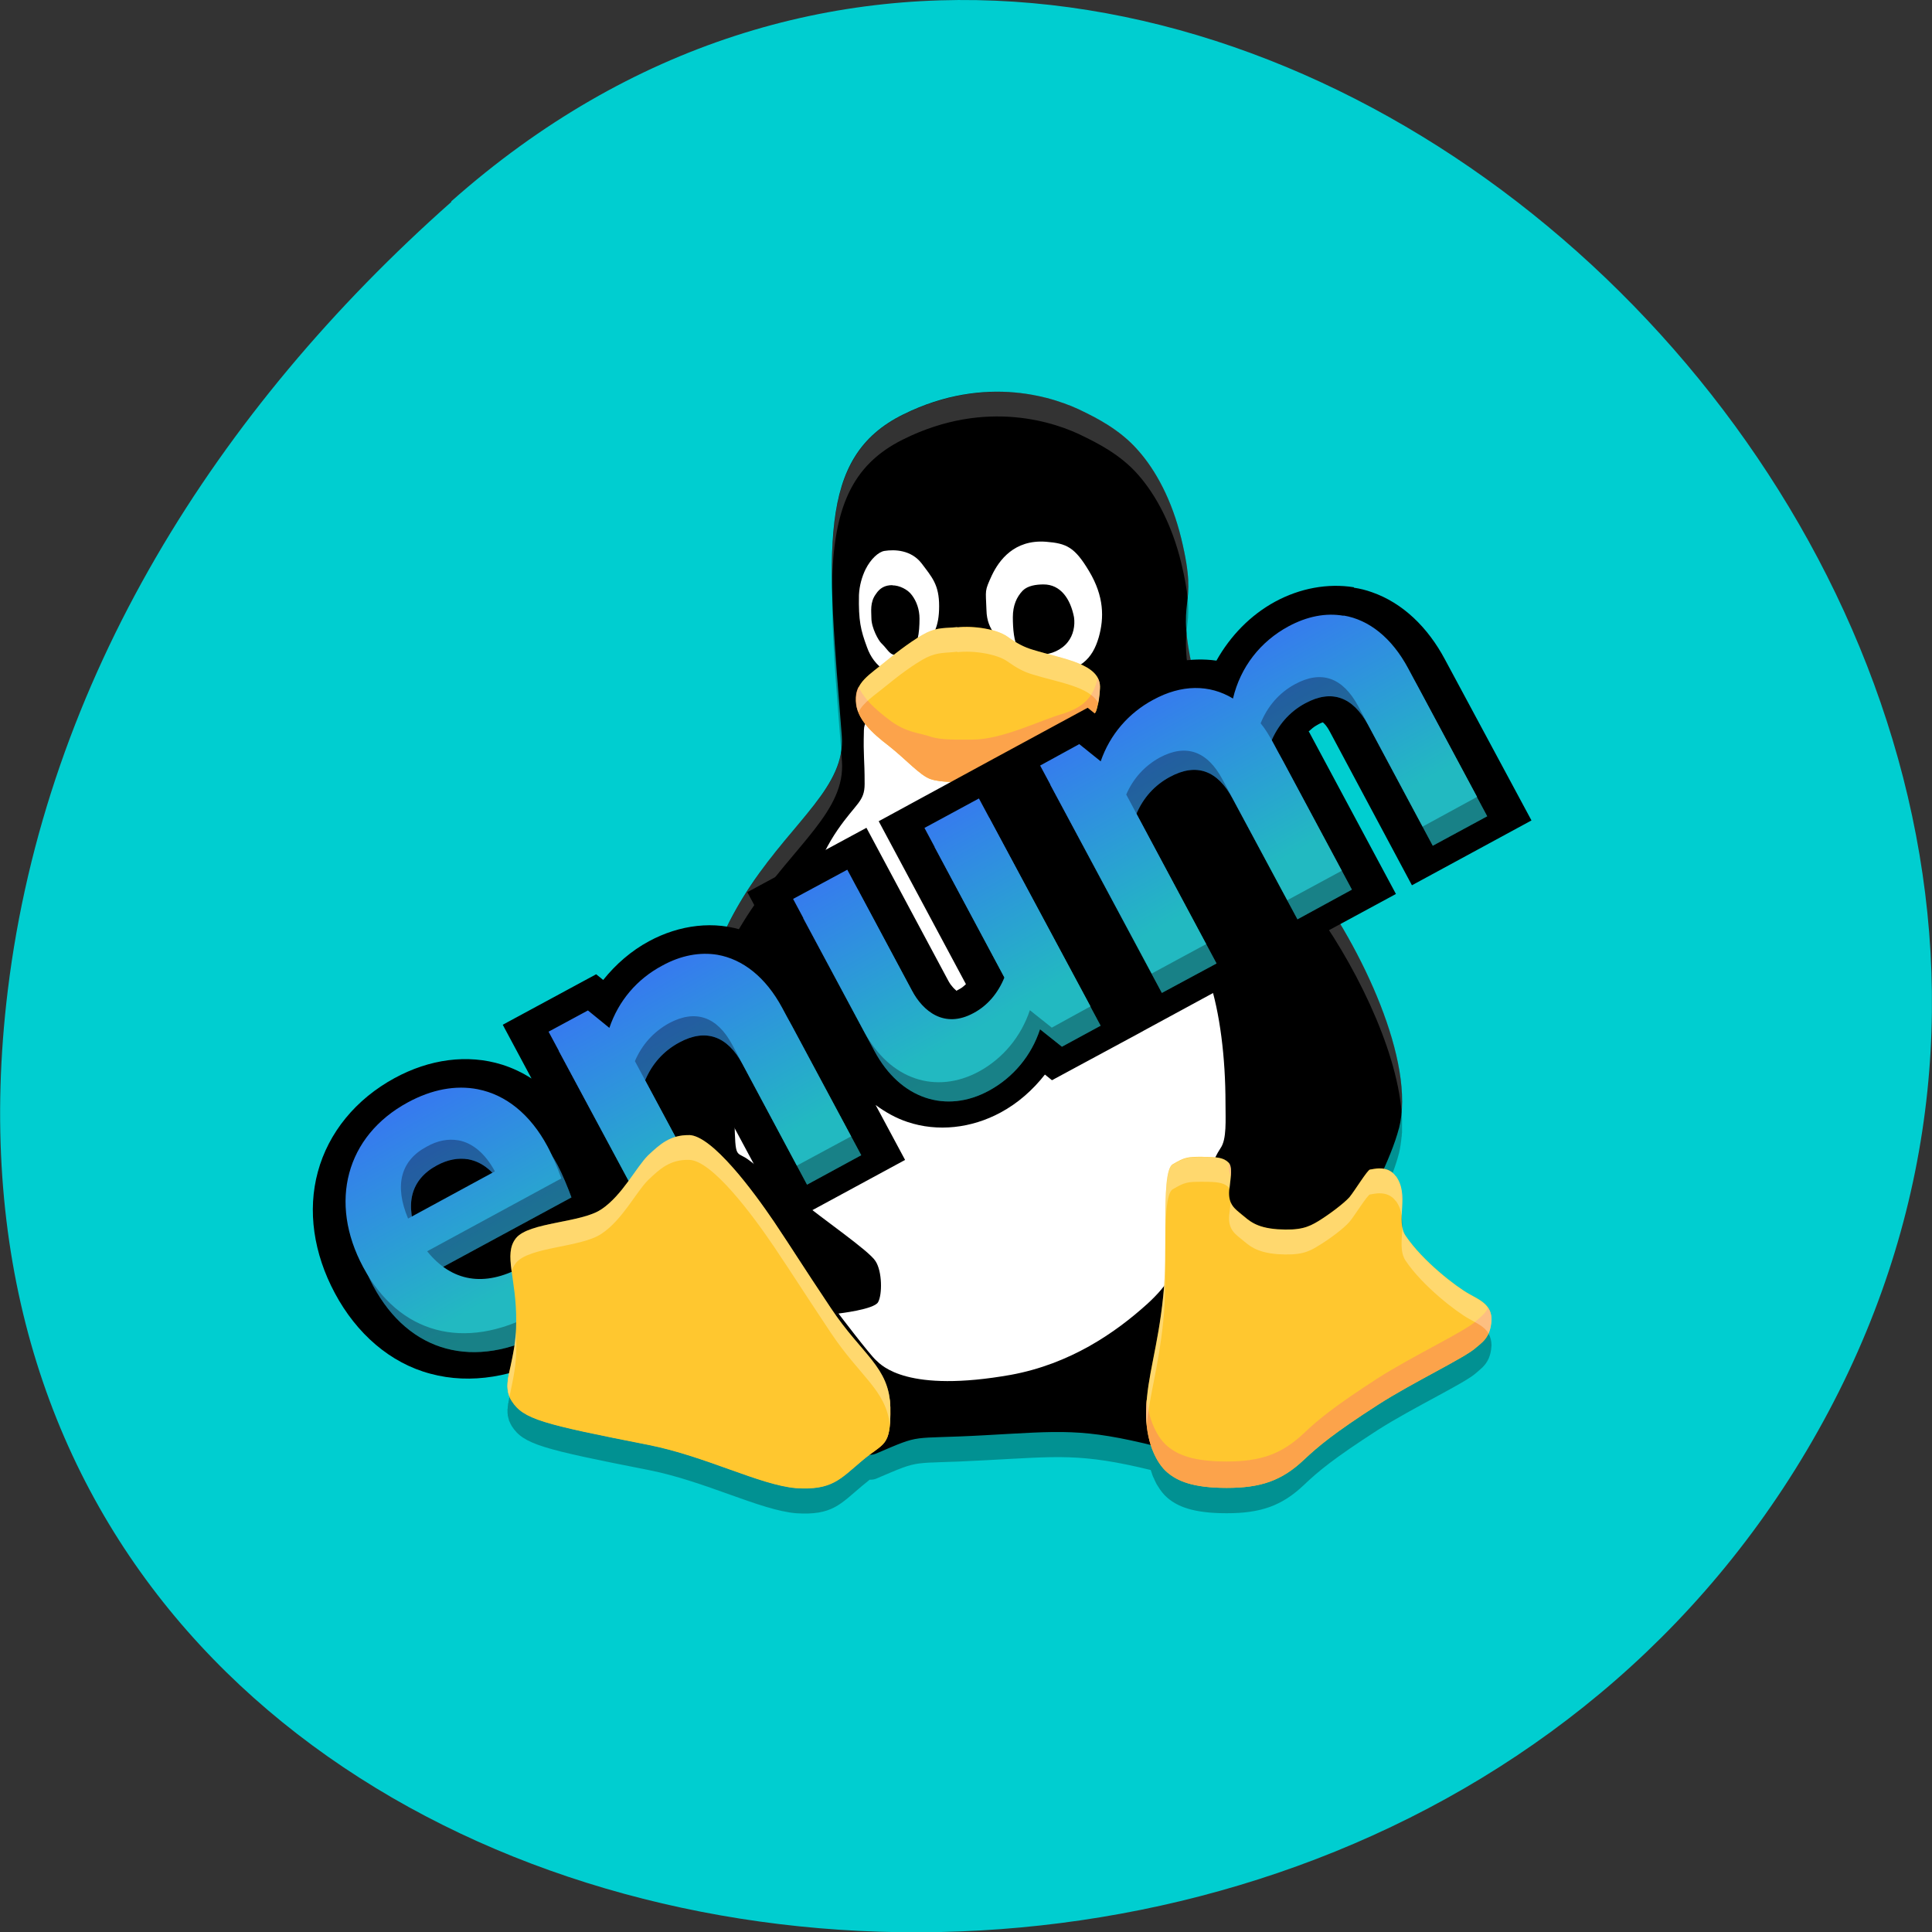 <svg xmlns="http://www.w3.org/2000/svg" viewBox="0 0 32 32" xmlns:xlink="http://www.w3.org/1999/xlink"><rect x="0" y="0" width="32" height="32" fill="#333333" stroke="none"/><defs><linearGradient id="0" gradientUnits="userSpaceOnUse" x1="209.57" y1="213.44" x2="179.45" y2="158.21" gradientTransform="matrix(0.054 0 0 0.055 5.03 5.626)"><stop stop-color="#22b9c1"/><stop offset="1" stop-color="#367aef"/></linearGradient><linearGradient id="1" gradientUnits="userSpaceOnUse" x1="209.57" y1="213.44" x2="179.45" y2="158.21" gradientTransform="matrix(0.054 0 0 0.055 4.864 5.307)" xlink:href="#0"/></defs><path d="m 7.473 3.336 c 11.906 -10.559 30.22 6.098 22.816 20.04 c -7.488 14.09 -32.27 10.336 -30.16 -6.973 c 0.629 -5.148 3.461 -9.617 7.348 -13.06" fill="#00ced0"/><path d="m 16.504 6.898 c -0.02 0 -0.035 0 -0.055 0 c -0.012 0 -0.023 0 -0.035 0 c -0.02 0.004 -0.039 0.004 -0.059 0.004 c -0.012 0 -0.023 0 -0.039 0.004 c -0.02 0 -0.039 0 -0.059 0.004 c -0.012 0 -0.023 0 -0.035 0.004 c -0.023 0 -0.043 0.004 -0.066 0.004 c -0.012 0.004 -0.02 0.004 -0.031 0.004 c -0.078 0.012 -0.152 0.023 -0.234 0.039 c -0.008 0 -0.02 0 -0.027 0.004 c -0.023 0.004 -0.047 0.012 -0.074 0.016 c -0.008 0.004 -0.02 0.004 -0.031 0.008 c -0.023 0.004 -0.047 0.012 -0.074 0.016 c -0.008 0.004 -0.02 0.008 -0.027 0.008 c -0.027 0.008 -0.051 0.016 -0.078 0.023 c -0.063 0.016 -0.125 0.039 -0.188 0.059 c -0.004 0.004 -0.008 0.004 -0.016 0.008 c -0.027 0.008 -0.055 0.02 -0.082 0.031 c -0.008 0 -0.02 0.004 -0.027 0.008 c -0.027 0.012 -0.055 0.023 -0.082 0.035 c -0.008 0.004 -0.016 0.008 -0.023 0.008 c -0.031 0.016 -0.059 0.027 -0.09 0.039 c -0.035 0.016 -0.07 0.031 -0.105 0.051 c -0.52 0.254 -0.828 0.617 -1 1.121 c -0.305 0.898 -0.176 2.238 -0.02 4.211 c 0.008 0.098 0 0.195 -0.016 0.285 c -0.004 0.008 -0.004 0.016 -0.004 0.02 c -0.004 0.02 -0.008 0.035 -0.012 0.055 c -0.004 0.004 -0.004 0.012 -0.004 0.016 c -0.008 0.02 -0.012 0.039 -0.02 0.059 c 0 0.004 0 0.008 0 0.008 c -0.031 0.094 -0.074 0.188 -0.121 0.277 c -0.016 0.023 -0.027 0.047 -0.043 0.07 c -0.023 0.039 -0.047 0.078 -0.074 0.121 c -0.02 0.023 -0.035 0.051 -0.055 0.074 c -0.094 0.133 -0.199 0.266 -0.316 0.406 c -0.016 0.016 -0.031 0.035 -0.047 0.055 c -0.25 0.297 -0.531 0.621 -0.797 1.023 c -0.727 1.082 -0.813 1.965 -1.355 2.859 c -0.535 0.859 -0.457 0.801 -0.266 1.539 c -0.027 0.023 -0.051 0.047 -0.078 0.074 c -0.195 0.188 -0.43 0.66 -0.77 0.891 h -0.004 c -0.336 0.227 -1.199 0.211 -1.418 0.48 c -0.039 0.051 -0.066 0.109 -0.078 0.172 c 0 0.004 0 0.004 0 0.004 c -0.004 0.02 -0.008 0.043 -0.012 0.063 c 0 0.004 0 0.004 0 0.008 c 0 0.02 0 0.039 0 0.063 c 0 0.004 0 0.008 0 0.012 c 0 0.02 0 0.039 0 0.063 c 0 0.004 0 0.008 0 0.008 c 0.004 0.023 0.004 0.047 0.008 0.07 c 0 0.004 0 0.012 0 0.016 c 0.004 0.02 0.008 0.043 0.012 0.066 c 0 0.004 0 0.004 0 0.008 c 0.012 0.098 0.027 0.211 0.043 0.332 c 0.004 0.016 0.004 0.027 0.004 0.039 c 0.004 0.02 0.008 0.043 0.008 0.066 c 0.004 0.039 0.008 0.082 0.012 0.125 c 0.004 0.086 0.008 0.176 0.008 0.273 c 0 0.063 -0.004 0.117 -0.008 0.176 c 0 -0.004 0 -0.004 0 -0.004 c -0.012 0.223 -0.051 0.398 -0.082 0.551 c 0 0.004 0 0.008 -0.004 0.012 c -0.004 0.023 -0.008 0.047 -0.016 0.07 c 0 0.004 0 0.008 0 0.012 c -0.004 0.004 -0.004 0.008 -0.004 0.012 c -0.004 0.023 -0.008 0.043 -0.012 0.063 c -0.004 0.008 -0.004 0.02 -0.004 0.031 c -0.004 0.008 -0.004 0.016 -0.008 0.023 c 0 0.004 0 0.012 0 0.016 c 0 0.008 -0.004 0.02 -0.004 0.031 c 0 0.008 0 0.012 0 0.02 c 0 0.004 0 0.012 -0.004 0.016 c 0 0.012 0 0.023 0 0.035 c 0 0.004 0 0.004 0 0.008 c 0 0.016 0 0.035 0.004 0.051 c 0 0.004 0 0.004 0 0.008 c 0 0.004 0 0.004 0 0.008 c 0.004 0.012 0.004 0.02 0.008 0.027 c 0 0.004 0 0.004 0 0.004 c 0 0.004 0 0.008 0.004 0.012 c 0 0.008 0 0.012 0.004 0.016 c 0 0.012 0.004 0.02 0.008 0.031 c 0.004 0.004 0.004 0.008 0.004 0.008 c 0.012 0.027 0.023 0.051 0.039 0.078 c 0.195 0.301 0.5 0.379 2.27 0.727 c 0.945 0.188 1.84 0.664 2.438 0.715 c 0.598 0.039 0.73 -0.148 1.094 -0.453 c 0.047 -0.039 0.09 -0.074 0.125 -0.102 c 0.039 0 0.074 -0.004 0.105 -0.016 c 0.793 -0.34 0.52 -0.234 1.785 -0.305 c 1.246 -0.066 1.609 -0.121 2.766 0.16 c 0.016 0.051 0.031 0.102 0.055 0.145 c 0.008 0.02 0.016 0.039 0.027 0.059 c 0.008 0.02 0.02 0.039 0.031 0.055 c 0.051 0.086 0.105 0.152 0.16 0.199 c 0.168 0.145 0.426 0.258 0.984 0.258 c 0.563 0 0.914 -0.121 1.281 -0.469 c 0.238 -0.227 0.492 -0.438 1.223 -0.91 c 0.582 -0.371 1.453 -0.781 1.629 -0.945 c 0.059 -0.055 0.148 -0.109 0.207 -0.238 c 0.023 -0.055 0.043 -0.125 0.047 -0.219 c 0 -0.078 -0.02 -0.145 -0.051 -0.195 c -0.004 -0.004 -0.004 -0.004 -0.004 -0.008 c -0.074 -0.109 -0.207 -0.168 -0.313 -0.23 c -0.215 -0.117 -0.773 -0.543 -1.055 -0.961 c -0.031 -0.043 -0.047 -0.09 -0.055 -0.141 c -0.012 -0.063 -0.016 -0.129 -0.012 -0.199 c 0.008 -0.18 0.035 -0.375 -0.043 -0.555 c 0 -0.004 0 -0.008 -0.004 -0.012 c -0.004 -0.008 -0.008 -0.016 -0.008 -0.02 c -0.004 -0.008 -0.008 -0.012 -0.012 -0.02 c -0.004 -0.004 -0.008 -0.012 -0.008 -0.016 c -0.008 -0.012 -0.016 -0.023 -0.023 -0.035 v 0.004 c -0.055 -0.074 -0.125 -0.105 -0.195 -0.117 c 0.113 -0.254 0.203 -0.484 0.25 -0.676 v 0.004 c 0.02 -0.086 0.035 -0.18 0.043 -0.273 c 0 0 0 0.004 0 0.004 c 0.004 -0.012 0.004 -0.027 0.004 -0.043 c 0 -0.008 0 -0.02 0.004 -0.031 c 0 -0.027 0 -0.055 0 -0.082 c 0 -0.012 0 -0.023 0 -0.031 c 0 -0.031 0 -0.059 0 -0.09 c 0 -0.008 0 -0.02 0 -0.031 c -0.004 -0.031 -0.004 -0.066 -0.008 -0.098 c 0 -0.008 0 -0.016 0 -0.02 c -0.004 -0.039 -0.008 -0.078 -0.016 -0.117 c 0 -0.004 0 -0.004 0 -0.008 c -0.016 -0.129 -0.039 -0.262 -0.07 -0.398 c -0.012 -0.043 -0.023 -0.086 -0.035 -0.133 c 0 -0.004 0 -0.004 0 -0.008 c -0.012 -0.043 -0.023 -0.086 -0.035 -0.129 c 0 -0.004 -0.004 -0.008 -0.004 -0.012 c -0.012 -0.043 -0.027 -0.082 -0.039 -0.125 c 0 -0.004 -0.004 -0.008 -0.004 -0.012 c -0.012 -0.043 -0.027 -0.086 -0.043 -0.129 c 0 -0.004 0 -0.008 -0.004 -0.012 c -0.016 -0.047 -0.031 -0.09 -0.047 -0.133 v -0.004 c -0.172 -0.465 -0.402 -0.941 -0.656 -1.375 c -0.031 -0.055 -0.063 -0.105 -0.098 -0.16 c -0.016 -0.027 -0.031 -0.055 -0.051 -0.082 c -0.031 -0.055 -0.063 -0.105 -0.098 -0.156 c -0.016 -0.027 -0.035 -0.055 -0.051 -0.078 c -0.031 -0.047 -0.063 -0.09 -0.09 -0.133 c -0.059 -0.086 -0.117 -0.168 -0.176 -0.246 c -0.859 -1.148 -1.563 -1.863 -1.91 -3.32 c -0.078 -0.328 -0.117 -0.559 -0.137 -0.738 c 0 0 0 0.004 0 0.004 c -0.023 -0.277 0.004 -0.426 0.02 -0.594 c 0 0 0 0.004 0 0.004 c 0.012 -0.113 0.02 -0.238 0 -0.418 c 0 -0.004 0 -0.008 0 -0.012 c -0.008 -0.047 -0.012 -0.094 -0.023 -0.148 c -0.016 -0.113 -0.043 -0.242 -0.082 -0.402 c -0.152 -0.637 -0.418 -1.137 -0.715 -1.469 c -0.297 -0.34 -0.699 -0.535 -0.898 -0.633 c -0.012 -0.008 -0.027 -0.012 -0.039 -0.02 c -0.02 -0.012 -0.039 -0.02 -0.059 -0.027 c -0.016 -0.008 -0.031 -0.016 -0.051 -0.023 c -0.023 -0.008 -0.047 -0.02 -0.074 -0.031 c -0.035 -0.012 -0.066 -0.027 -0.102 -0.039 c -0.004 0 -0.004 0 -0.004 0 c -0.039 -0.016 -0.082 -0.027 -0.125 -0.043 c -0.004 0 -0.012 -0.004 -0.016 -0.004 c -0.043 -0.012 -0.09 -0.027 -0.133 -0.039 c -0.016 -0.004 -0.031 -0.008 -0.047 -0.012 c -0.012 0 -0.023 -0.004 -0.031 -0.008 c -0.023 -0.004 -0.047 -0.008 -0.07 -0.016 c -0.008 0 -0.016 0 -0.023 -0.004 c -0.031 -0.008 -0.066 -0.012 -0.098 -0.02 c -0.004 0 -0.004 0 -0.008 0 c -0.031 -0.004 -0.063 -0.008 -0.094 -0.016 c -0.008 0 -0.02 0 -0.027 -0.004 c -0.027 0 -0.051 -0.004 -0.074 -0.008 c -0.012 0 -0.023 -0.004 -0.035 -0.004 c -0.027 0 -0.051 -0.004 -0.078 -0.004 c -0.012 -0.004 -0.02 -0.004 -0.031 -0.004 c -0.031 -0.004 -0.063 -0.004 -0.098 -0.004 c -0.004 0 -0.008 0 -0.012 0 c -0.039 -0.004 -0.082 -0.004 -0.121 -0.004" fill="#050505" fill-opacity="0.302"/><path d="m 23.17 18.691 c -0.25 0.969 -1.512 2.992 -2.184 3.883 c -0.672 0.895 -0.59 1.699 -1.828 1.383 c -1.238 -0.309 -1.582 -0.254 -2.863 -0.184 c -1.27 0.07 -0.996 -0.035 -1.789 0.305 c -0.793 0.336 -3.453 -4.105 -3.668 -4.934 c -0.211 -0.828 -0.313 -0.727 0.242 -1.621 c 0.547 -0.895 0.629 -1.777 1.355 -2.859 c 0.727 -1.086 1.566 -1.641 1.508 -2.469 c -0.242 -3.078 -0.426 -4.621 1.02 -5.332 c 1.379 -0.68 2.535 -0.273 2.988 -0.043 c 0.199 0.098 0.598 0.293 0.895 0.633 c 0.297 0.332 0.566 0.832 0.719 1.465 c 0.309 1.273 -0.129 0.852 0.223 2.309 c 0.344 1.453 1.051 2.172 1.906 3.32 c 0.863 1.148 1.758 3.047 1.477 4.145"/><path d="m 14.992 11.148 c 0.223 -0.082 0.188 -0.094 0.34 -0.406 c 0.121 -0.238 0.223 -0.34 0.223 -0.703 c 0 -0.355 -0.117 -0.477 -0.293 -0.711 c -0.172 -0.219 -0.441 -0.23 -0.613 -0.203 c -0.098 0.016 -0.227 0.133 -0.313 0.305 c -0.059 0.121 -0.102 0.27 -0.109 0.426 c -0.008 0.422 0.027 0.578 0.133 0.863 c 0.117 0.336 0.41 0.512 0.633 0.43" fill="#fff"/><path d="m 14.781 9.695 c 0.113 0 0.254 0.066 0.324 0.164 c 0.074 0.098 0.125 0.234 0.125 0.387 c 0 0.23 -0.027 0.48 -0.172 0.559 c -0.047 0.02 -0.145 0.047 -0.199 0.047 c -0.129 0 -0.141 -0.082 -0.262 -0.199 c -0.043 -0.039 -0.164 -0.25 -0.164 -0.418 c 0 -0.105 -0.027 -0.258 0.074 -0.395 c 0.066 -0.102 0.152 -0.148 0.273 -0.148"/><path d="m 17.328 11.18 c 0.57 -0.059 0.766 -0.266 0.871 -0.625 c 0.09 -0.32 0.09 -0.676 -0.16 -1.094 c -0.238 -0.398 -0.371 -0.461 -0.715 -0.488 c -0.527 -0.039 -0.777 0.309 -0.895 0.555 c -0.125 0.273 -0.102 0.234 -0.09 0.578 c 0.008 0.359 0.223 0.457 0.352 0.684 c 0.133 0.219 0.574 0.395 0.637 0.391" fill="#fff"/><path d="m 17.285 9.68 c 0.281 0 0.445 0.238 0.504 0.543 c 0.02 0.141 -0.012 0.297 -0.102 0.41 c -0.102 0.133 -0.281 0.207 -0.43 0.207 c -0.141 0 -0.297 0.02 -0.383 -0.086 c -0.082 -0.109 -0.098 -0.352 -0.098 -0.531 c 0 -0.195 0.063 -0.336 0.164 -0.441 c 0.082 -0.082 0.223 -0.102 0.344 -0.102"/><path d="m 15.598 12.836 c -0.492 0.016 -1.27 -1.281 -1.289 -0.742 c -0.012 0.457 0.012 0.449 0.012 0.891 c 0 0.293 -0.141 0.316 -0.449 0.762 c -0.16 0.234 -0.285 0.488 -0.379 0.746 c -0.063 0.152 -0.117 0.313 -0.164 0.469 c -0.02 0.078 -0.055 0.164 -0.074 0.242 c -0.152 0.535 -0.707 1.203 -0.832 1.738 c -0.129 0.535 -0.281 0.879 -0.258 1.59 c 0.016 0.719 0.023 0.512 0.25 0.691 c 0.23 0.176 0.461 0.344 0.82 0.645 c 0.379 0.316 1.16 0.848 1.266 1.02 c 0.113 0.172 0.113 0.555 0.043 0.68 c -0.066 0.121 -0.656 0.188 -0.656 0.188 c 0 0 0.516 0.68 0.621 0.773 c 0.098 0.094 0.523 0.547 2.238 0.242 c 0.973 -0.18 1.719 -0.688 2.262 -1.18 c 0.703 -0.648 0.348 -0.832 0.438 -1.156 c 0.133 -0.469 0.563 -0.641 0.656 -1.168 c 0.012 -0.078 0.039 -0.133 0.113 -0.25 c 0.105 -0.148 0.082 -0.469 0.082 -0.746 c 0 -0.746 -0.09 -1.496 -0.273 -2.051 c -0.164 -0.523 -0.43 -0.887 -0.652 -1.355 c -0.453 -0.934 -0.43 -1.355 -0.836 -1.953 c -0.457 -0.691 -0.23 -1.148 -0.844 -1.121 c -0.758 0.039 -1.375 1.023 -2.094 1.051" fill="#fff"/><g fill="#ffc72f"><path d="m 19.914 19.16 c -0.242 0 -0.289 0.004 -0.492 0.125 c -0.109 0.066 -0.121 0.488 -0.121 0.988 c 0 0.395 0.004 0.84 -0.035 1.199 c -0.086 0.84 -0.266 1.328 -0.281 1.867 c -0.02 0.539 0.176 0.902 0.348 1.047 c 0.172 0.145 0.426 0.258 0.988 0.258 c 0.559 0 0.91 -0.117 1.281 -0.469 c 0.238 -0.223 0.488 -0.434 1.219 -0.906 c 0.582 -0.375 1.453 -0.785 1.629 -0.949 c 0.086 -0.078 0.238 -0.156 0.254 -0.457 c 0.008 -0.258 -0.211 -0.34 -0.367 -0.43 c -0.215 -0.117 -0.773 -0.547 -1.055 -0.965 c -0.172 -0.254 0.07 -0.676 -0.164 -0.992 v 0.004 c -0.141 -0.195 -0.391 -0.109 -0.426 -0.109 c -0.039 0 -0.254 0.352 -0.34 0.457 c -0.094 0.105 -0.34 0.289 -0.512 0.395 c -0.172 0.105 -0.309 0.16 -0.68 0.137 c -0.367 -0.027 -0.473 -0.148 -0.59 -0.242 c -0.113 -0.094 -0.23 -0.168 -0.211 -0.402 c 0.027 -0.234 0.059 -0.398 -0.016 -0.465 c -0.082 -0.078 -0.188 -0.09 -0.43 -0.09"/><path d="m 15.855 10.387 c -0.195 0.02 -0.313 0 -0.504 0.09 c -0.199 0.098 -0.496 0.324 -0.656 0.457 c -0.309 0.258 -0.527 0.359 -0.516 0.676 c 0.008 0.297 0.266 0.531 0.547 0.746 c 0.277 0.219 0.516 0.488 0.684 0.547 c 0.176 0.063 0.484 0.051 0.703 0.051 c 0.488 0 1.121 -0.582 1.477 -0.684 c 0.441 -0.137 0.598 -0.359 0.629 -0.863 c 0.031 -0.418 -0.621 -0.492 -1.113 -0.645 c -0.145 -0.043 -0.262 -0.105 -0.422 -0.219 c -0.172 -0.121 -0.551 -0.184 -0.828 -0.152"/></g><path d="m 18.18 11.23 c -0.07 0.324 -0.238 0.488 -0.594 0.598 c -0.355 0.102 -0.988 0.422 -1.477 0.422 c -0.219 0 -0.527 0.012 -0.703 -0.051 c -0.168 -0.059 -0.406 -0.063 -0.684 -0.281 c -0.215 -0.164 -0.414 -0.34 -0.5 -0.543 c -0.035 0.066 -0.051 0.141 -0.047 0.234 c 0.008 0.297 0.266 0.531 0.547 0.746 c 0.277 0.219 0.516 0.488 0.684 0.547 c 0.176 0.063 0.484 0.051 0.703 0.051 c 0.488 0 1.121 -0.582 1.477 -0.684 c 0.441 -0.137 0.598 -0.359 0.629 -0.863 c 0.004 -0.066 -0.008 -0.125 -0.035 -0.176 m 2.176 8.04 c 0 0.004 0 0.004 0 0.004 c -0.008 0.086 0.004 0.152 0.027 0.203 c 0.004 -0.09 0 -0.16 -0.027 -0.207 m 2.855 0.449 c 0 0.059 0 0.117 0.012 0.172 c 0 -0.059 -0.004 -0.117 -0.012 -0.172 m -14.734 0.918 c -0.07 0.227 0.035 0.531 0.063 1 c 0.004 -0.059 0.008 -0.117 0.008 -0.184 c 0.004 -0.34 -0.043 -0.602 -0.07 -0.816 m 16.17 1.023 c -0.059 0.117 -0.145 0.168 -0.203 0.223 c -0.172 0.164 -1.043 0.574 -1.625 0.945 c -0.73 0.473 -0.984 0.684 -1.223 0.91 c -0.367 0.348 -0.719 0.469 -1.281 0.469 c -0.559 0 -0.816 -0.113 -0.984 -0.258 c -0.141 -0.117 -0.297 -0.383 -0.34 -0.77 c -0.004 0.055 -0.008 0.105 -0.008 0.16 c -0.02 0.539 0.176 0.902 0.348 1.047 c 0.168 0.145 0.426 0.258 0.984 0.258 c 0.563 0 0.914 -0.117 1.281 -0.469 c 0.238 -0.223 0.492 -0.438 1.223 -0.906 c 0.582 -0.375 1.453 -0.785 1.625 -0.949 c 0.09 -0.082 0.242 -0.156 0.254 -0.457 c 0.004 -0.082 -0.016 -0.148 -0.051 -0.203 m -16.207 1.039 c -0.043 0.199 -0.063 0.352 0.035 0.504 c 0.195 0.301 0.5 0.379 2.27 0.727 c 0.945 0.188 1.84 0.664 2.438 0.715 c 0.598 0.039 0.73 -0.148 1.094 -0.453 c 0.363 -0.309 0.48 -0.215 0.469 -0.887 c -0.004 -0.043 -0.004 -0.086 -0.012 -0.129 c -0.031 0.34 -0.164 0.328 -0.457 0.574 c -0.363 0.305 -0.496 0.496 -1.094 0.457 c -0.598 -0.051 -1.492 -0.531 -2.438 -0.715 c -1.77 -0.348 -2.074 -0.426 -2.27 -0.727 c -0.016 -0.023 -0.023 -0.047 -0.035 -0.066" fill="#fca34b"/><g fill="#fff"><path d="m 16.504 6.488 c -0.453 0.004 -0.977 0.102 -1.535 0.375 c -0.98 0.48 -1.215 1.344 -1.188 2.805 c 0.027 -1.215 0.301 -1.961 1.188 -2.395 c 1.375 -0.68 2.531 -0.273 2.984 -0.043 c 0.199 0.098 0.602 0.293 0.898 0.633 c 0.293 0.332 0.563 0.832 0.715 1.465 c 0.059 0.246 0.09 0.43 0.105 0.574 c 0.023 -0.203 0.027 -0.438 -0.105 -0.98 c -0.152 -0.637 -0.422 -1.137 -0.715 -1.469 c -0.297 -0.34 -0.699 -0.535 -0.898 -0.633 c -0.27 -0.137 -0.785 -0.336 -1.449 -0.332 m 3.148 4 c -0.02 0.219 -0.02 0.496 0.137 1.148 c 0.348 1.457 1.051 2.172 1.91 3.32 c 0.703 0.938 1.43 2.375 1.516 3.469 c 0.102 -1.121 -0.723 -2.816 -1.516 -3.879 c -0.859 -1.148 -1.563 -1.863 -1.91 -3.316 c -0.078 -0.332 -0.117 -0.563 -0.137 -0.742 m -5.719 1.969 c -0.109 0.695 -0.852 1.238 -1.496 2.207 c -0.727 1.082 -0.809 1.969 -1.355 2.863 c -0.402 0.645 -0.457 0.773 -0.379 1.105 c 0.051 -0.16 0.164 -0.355 0.379 -0.695 c 0.547 -0.898 0.629 -1.781 1.355 -2.863 c 0.727 -1.086 1.57 -1.641 1.508 -2.469 c -0.004 -0.055 -0.008 -0.098 -0.012 -0.148" fill-opacity="0.2"/><path d="m 15.965 10.387 c -0.039 0 -0.074 0 -0.109 0.004 v -0.004 c -0.191 0.02 -0.313 0 -0.504 0.09 c -0.199 0.098 -0.496 0.324 -0.656 0.457 c -0.309 0.258 -0.527 0.363 -0.516 0.676 c 0 0.066 0.016 0.129 0.039 0.188 c 0.078 -0.164 0.254 -0.27 0.477 -0.453 c 0.16 -0.133 0.457 -0.359 0.656 -0.457 c 0.191 -0.09 0.313 -0.07 0.504 -0.094 v 0.008 c 0.277 -0.031 0.656 0.031 0.828 0.152 c 0.16 0.113 0.277 0.176 0.426 0.219 c 0.414 0.129 0.945 0.199 1.082 0.477 c 0.012 -0.074 0.023 -0.152 0.027 -0.242 c 0.031 -0.418 -0.621 -0.492 -1.109 -0.645 c -0.148 -0.043 -0.266 -0.105 -0.426 -0.219 c -0.148 -0.105 -0.461 -0.164 -0.719 -0.156 m -4.551 8.418 c -0.313 -0.008 -0.484 0.148 -0.68 0.336 c -0.191 0.184 -0.426 0.656 -0.77 0.887 c -0.336 0.23 -1.199 0.211 -1.418 0.48 c -0.109 0.141 -0.102 0.316 -0.07 0.551 c 0.012 -0.051 0.035 -0.098 0.07 -0.141 c 0.219 -0.27 1.082 -0.25 1.418 -0.48 c 0.344 -0.23 0.578 -0.703 0.77 -0.891 c 0.195 -0.184 0.367 -0.34 0.68 -0.336 c 0.383 0.012 1.063 0.93 1.406 1.438 c 0.344 0.512 0.426 0.656 0.941 1.43 c 0.484 0.727 0.918 0.945 0.977 1.527 c 0.008 -0.078 0.008 -0.172 0.008 -0.293 c -0.012 -0.672 -0.469 -0.871 -0.984 -1.645 c -0.516 -0.773 -0.598 -0.914 -0.941 -1.43 c -0.344 -0.504 -1.02 -1.426 -1.406 -1.434 m 8.5 0.359 c -0.242 0 -0.289 0.008 -0.492 0.125 c -0.109 0.066 -0.121 0.488 -0.121 0.988 c 0 0.395 0.004 0.84 -0.035 1.199 c -0.086 0.84 -0.266 1.328 -0.281 1.867 c -0.004 0.094 0 0.184 0.008 0.266 c 0.039 -0.484 0.195 -0.957 0.273 -1.723 c 0.039 -0.359 0.035 -0.805 0.035 -1.199 c 0 -0.5 0.012 -0.922 0.121 -0.988 c 0.203 -0.121 0.25 -0.125 0.492 -0.125 c 0.242 0 0.348 0.012 0.43 0.086 c 0.008 0.008 0.016 0.02 0.02 0.031 c 0.023 -0.219 0.051 -0.375 -0.02 -0.438 c -0.082 -0.078 -0.188 -0.09 -0.43 -0.09 m 2.953 0.195 c -0.086 -0.004 -0.156 0.016 -0.176 0.016 c -0.039 0 -0.254 0.355 -0.34 0.457 c -0.094 0.109 -0.34 0.289 -0.512 0.395 c -0.172 0.105 -0.309 0.16 -0.68 0.137 c -0.367 -0.027 -0.473 -0.148 -0.59 -0.238 c -0.074 -0.063 -0.148 -0.117 -0.188 -0.211 c -0.004 0.063 -0.012 0.133 -0.023 0.215 c -0.02 0.234 0.098 0.309 0.211 0.402 c 0.117 0.094 0.223 0.211 0.59 0.242 c 0.371 0.023 0.508 -0.031 0.68 -0.141 c 0.172 -0.102 0.418 -0.285 0.512 -0.395 c 0.086 -0.102 0.301 -0.453 0.34 -0.453 c 0.035 0 0.285 -0.086 0.426 0.109 v -0.004 c 0.055 0.074 0.086 0.16 0.098 0.246 c 0.008 -0.215 0.051 -0.457 -0.098 -0.656 v 0.004 c -0.07 -0.098 -0.168 -0.125 -0.25 -0.129 m 0.359 0.977 c -0.008 0.207 -0.043 0.406 0.055 0.551 c 0.281 0.418 0.84 0.848 1.055 0.965 c 0.109 0.063 0.25 0.121 0.32 0.242 c 0.023 -0.059 0.043 -0.129 0.047 -0.219 c 0.008 -0.258 -0.211 -0.344 -0.367 -0.434 c -0.215 -0.117 -0.773 -0.543 -1.055 -0.965 c -0.031 -0.039 -0.047 -0.09 -0.055 -0.141 m -14.684 1.738 c -0.012 0.227 -0.055 0.406 -0.086 0.559 c -0.047 0.203 -0.078 0.355 -0.02 0.504 c 0.008 -0.031 0.012 -0.063 0.02 -0.094 c 0.039 -0.188 0.094 -0.422 0.094 -0.734 c 0 -0.082 0 -0.16 -0.008 -0.234" fill-opacity="0.302"/></g><path d="m 22.426 9.727 c -0.434 -0.07 -0.895 0.016 -1.305 0.238 c -0.41 0.223 -0.742 0.566 -0.973 0.977 c -0.422 -0.059 -0.867 0.023 -1.266 0.238 c -0.293 0.16 -0.547 0.379 -0.75 0.637 l -0.117 -0.094 l -1.543 0.836 l -1.918 1.043 l 1.445 2.699 c -0.031 0.027 -0.059 0.055 -0.094 0.074 c -0.105 0.059 -0.059 0.031 -0.07 0.027 c -0.008 -0.004 -0.074 -0.059 -0.125 -0.152 l -1.359 -2.539 l -1.973 1.066 l 0.504 0.938 c -0.164 -0.125 -0.34 -0.223 -0.531 -0.289 c -0.516 -0.184 -1.098 -0.109 -1.602 0.164 c -0.297 0.16 -0.551 0.383 -0.758 0.641 l -0.117 -0.094 l -1.547 0.836 l 0.477 0.891 c -0.152 -0.098 -0.316 -0.176 -0.488 -0.23 c -0.574 -0.18 -1.207 -0.09 -1.781 0.223 c -0.641 0.348 -1.094 0.902 -1.27 1.551 c -0.176 0.645 -0.07 1.355 0.281 2.01 c 0.359 0.672 0.918 1.16 1.586 1.336 c 0.668 0.18 1.398 0.051 2.09 -0.324 c 0.477 -0.258 0.922 -0.621 1.27 -1.051 l 0.117 -0.148 l 0.148 0.277 l 1.977 -1.074 l -1.445 -2.691 c 0.043 -0.043 0.09 -0.078 0.148 -0.113 c 0.074 -0.039 0.102 -0.047 0.109 -0.047 c -0.012 -0.004 0.035 0.012 0.113 0.156 l 1.363 2.539 l 0.535 -0.289 l 1.434 -0.777 l -0.488 -0.91 c 0.164 0.121 0.34 0.219 0.527 0.281 c 0.5 0.168 1.059 0.105 1.543 -0.156 c 0.289 -0.156 0.535 -0.375 0.734 -0.629 l 0.117 0.094 l 1.477 -0.797 l 0.055 -0.031 l 1.922 -1.043 l -1.445 -2.691 c 0.039 -0.039 0.082 -0.078 0.137 -0.105 c 0.055 -0.031 0.086 -0.043 0.098 -0.043 c 0.008 0.004 0.051 0.035 0.113 0.156 l 1.363 2.539 l 1.977 -1.07 l -1.43 -2.668 c -0.004 -0.008 -0.008 -0.016 -0.016 -0.023 c 0.043 -0.039 0.086 -0.078 0.137 -0.105 c 0.059 -0.035 0.086 -0.043 0.098 -0.047 c 0.008 0.008 0.055 0.039 0.117 0.156 l 1.359 2.543 l 1.98 -1.074 l -1.434 -2.668 c -0.281 -0.527 -0.695 -0.934 -1.211 -1.113 c -0.098 -0.035 -0.195 -0.059 -0.297 -0.074 m -12.461 10.301 l 0.074 0.137 l -0.117 -0.113"/><path d="m 22.422 10.516 c -0.293 -0.047 -0.602 0.008 -0.914 0.18 c -0.461 0.246 -0.793 0.664 -0.918 1.191 c -0.391 -0.234 -0.855 -0.23 -1.32 0.02 c -0.41 0.223 -0.719 0.582 -0.871 1.023 l -0.355 -0.285 l -0.648 0.352 l 1.848 3.449 l 0.906 -0.488 l -1.328 -2.477 c 0.113 -0.266 0.301 -0.477 0.555 -0.613 c 0.438 -0.238 0.789 -0.109 1.039 0.359 l 1.074 2 l 0.902 -0.492 l -1.141 -2.129 c -0.063 -0.113 -0.125 -0.215 -0.203 -0.309 c 0.113 -0.281 0.309 -0.508 0.57 -0.648 c 0.438 -0.238 0.789 -0.109 1.043 0.359 l 1.07 2 l 0.902 -0.488 l -1.141 -2.129 c -0.27 -0.508 -0.648 -0.805 -1.07 -0.879 m -6.04 3.03 l -0.902 0.488 l 1.328 2.48 c -0.109 0.258 -0.281 0.461 -0.516 0.586 c -0.484 0.266 -0.836 -0.031 -1.02 -0.371 l -1.07 -2 l -0.898 0.484 l 1.18 2.199 c 0.426 0.797 1.188 1.043 1.898 0.656 c 0.402 -0.219 0.703 -0.582 0.844 -1.016 l 0.363 0.289 l 0.641 -0.348 m -6.18 -0.855 c -0.289 -0.051 -0.602 0.008 -0.914 0.176 c -0.414 0.227 -0.723 0.586 -0.875 1.035 l -0.355 -0.293 l -0.652 0.352 l 1.852 3.449 l 0.902 -0.488 l -1.324 -2.469 c 0.117 -0.277 0.305 -0.488 0.566 -0.629 c 0.438 -0.238 0.797 -0.109 1.047 0.355 l 1.07 2 l 0.898 -0.488 l -1.141 -2.129 c -0.273 -0.504 -0.652 -0.805 -1.074 -0.875 m -3.969 2.227 c -0.359 -0.07 -0.758 0 -1.16 0.215 c -1.02 0.555 -1.313 1.656 -0.738 2.73 c 0.594 1.105 1.676 1.398 2.848 0.762 c 0.402 -0.219 0.793 -0.539 1.086 -0.898 l -0.539 -0.516 c -0.215 0.266 -0.484 0.492 -0.773 0.648 c -0.613 0.336 -1.152 0.25 -1.563 -0.262 l 2.223 -1.203 c -0.055 -0.152 -0.148 -0.379 -0.23 -0.535 c -0.285 -0.531 -0.691 -0.852 -1.152 -0.941 m -0.328 0.844 c 0.238 0.043 0.449 0.215 0.609 0.516 l -1.438 0.777 c -0.23 -0.543 -0.125 -0.957 0.309 -1.191 c 0.18 -0.098 0.355 -0.129 0.52 -0.102" fill="url(#0)"/><path d="m 22.422 10.516 c -0.293 -0.047 -0.602 0.008 -0.914 0.18 c -0.461 0.246 -0.793 0.664 -0.918 1.191 c -0.391 -0.234 -0.855 -0.23 -1.32 0.02 c -0.41 0.223 -0.719 0.582 -0.871 1.023 l -0.355 -0.285 l -0.648 0.352 l 1.848 3.449 l 0.906 -0.488 l -1.328 -2.477 c 0.113 -0.266 0.301 -0.477 0.555 -0.613 c 0.438 -0.238 0.789 -0.109 1.039 0.359 l 1.074 2 l 0.902 -0.492 l -1.141 -2.129 c -0.063 -0.113 -0.125 -0.215 -0.203 -0.309 c 0.113 -0.281 0.309 -0.508 0.57 -0.648 c 0.438 -0.238 0.789 -0.109 1.043 0.359 l 1.07 2 l 0.902 -0.488 l -1.141 -2.129 c -0.27 -0.508 -0.648 -0.805 -1.07 -0.879 m -6.04 3.03 l -0.902 0.488 l 1.328 2.48 c -0.109 0.258 -0.281 0.461 -0.516 0.586 c -0.484 0.266 -0.836 -0.031 -1.02 -0.371 l -1.07 -2 l -0.898 0.484 l 1.18 2.199 c 0.426 0.797 1.188 1.043 1.898 0.656 c 0.402 -0.219 0.703 -0.582 0.844 -1.016 l 0.363 0.289 l 0.641 -0.348 m -6.18 -0.855 c -0.289 -0.051 -0.602 0.008 -0.914 0.176 c -0.414 0.227 -0.723 0.586 -0.875 1.035 l -0.355 -0.293 l -0.652 0.352 l 1.852 3.449 l 0.902 -0.488 l -1.324 -2.469 c 0.117 -0.277 0.305 -0.488 0.566 -0.629 c 0.438 -0.238 0.797 -0.109 1.047 0.355 l 1.07 2 l 0.898 -0.488 l -1.141 -2.129 c -0.273 -0.504 -0.652 -0.805 -1.074 -0.875 m -3.969 2.227 c -0.359 -0.07 -0.758 0 -1.16 0.215 c -1.02 0.555 -1.313 1.656 -0.738 2.73 c 0.594 1.105 1.676 1.398 2.848 0.762 c 0.402 -0.219 0.793 -0.539 1.086 -0.898 l -0.539 -0.516 c -0.215 0.266 -0.484 0.492 -0.773 0.648 c -0.613 0.336 -1.152 0.25 -1.563 -0.262 l 2.223 -1.203 c -0.055 -0.152 -0.148 -0.379 -0.23 -0.535 c -0.285 -0.531 -0.691 -0.852 -1.152 -0.941 m -0.328 0.844 c 0.238 0.043 0.449 0.215 0.609 0.516 l -1.438 0.777 c -0.23 -0.543 -0.125 -0.957 0.309 -1.191 c 0.18 -0.098 0.355 -0.129 0.52 -0.102" fill-opacity="0.302"/><path d="m 22.254 10.199 c -0.293 -0.051 -0.602 0.008 -0.914 0.176 c -0.461 0.25 -0.793 0.668 -0.918 1.195 c -0.391 -0.238 -0.855 -0.234 -1.32 0.02 c -0.41 0.219 -0.719 0.578 -0.871 1.02 l -0.355 -0.285 l -0.648 0.355 l 1.848 3.445 l 0.902 -0.488 l -1.324 -2.477 c 0.113 -0.262 0.301 -0.473 0.555 -0.613 c 0.438 -0.234 0.789 -0.105 1.039 0.363 l 1.074 2 l 0.902 -0.488 l -1.141 -2.129 c -0.063 -0.113 -0.125 -0.219 -0.203 -0.313 c 0.113 -0.281 0.309 -0.508 0.57 -0.648 c 0.438 -0.238 0.789 -0.109 1.043 0.359 l 1.07 2 l 0.902 -0.492 l -1.141 -2.129 c -0.27 -0.504 -0.648 -0.805 -1.07 -0.875 m -6.04 3.03 l -0.902 0.488 l 1.324 2.477 c -0.105 0.258 -0.277 0.465 -0.512 0.59 c -0.484 0.262 -0.836 -0.031 -1.02 -0.375 l -1.07 -2 l -0.898 0.484 l 1.18 2.203 c 0.426 0.793 1.188 1.039 1.898 0.656 c 0.402 -0.219 0.699 -0.582 0.844 -1.016 l 0.363 0.289 l 0.641 -0.352 m -6.18 -0.855 c -0.289 -0.047 -0.602 0.008 -0.914 0.18 c -0.418 0.223 -0.723 0.582 -0.875 1.031 l -0.355 -0.289 l -0.652 0.352 l 1.852 3.449 l 0.902 -0.492 l -1.324 -2.469 c 0.117 -0.273 0.305 -0.484 0.566 -0.629 c 0.438 -0.234 0.797 -0.109 1.047 0.359 l 1.07 2 l 0.898 -0.484 l -1.141 -2.129 c -0.273 -0.508 -0.652 -0.805 -1.074 -0.879 m -3.969 2.227 c -0.363 -0.07 -0.758 0 -1.16 0.219 c -1.023 0.555 -1.313 1.656 -0.738 2.727 c 0.594 1.109 1.676 1.398 2.848 0.766 c 0.402 -0.219 0.793 -0.543 1.086 -0.902 l -0.539 -0.512 c -0.215 0.262 -0.484 0.492 -0.773 0.648 c -0.613 0.332 -1.152 0.246 -1.562 -0.262 l 2.223 -1.207 c -0.055 -0.152 -0.148 -0.379 -0.23 -0.531 c -0.285 -0.531 -0.691 -0.855 -1.152 -0.945 m -0.328 0.844 c 0.238 0.043 0.449 0.219 0.609 0.516 l -1.438 0.781 c -0.23 -0.547 -0.125 -0.961 0.309 -1.191 c 0.18 -0.102 0.355 -0.133 0.52 -0.105" fill="url(#1)"/><path d="m 11.414 18.801 c -0.313 -0.004 -0.484 0.152 -0.68 0.336 c -0.191 0.188 -0.426 0.66 -0.77 0.891 c -0.336 0.23 -1.199 0.211 -1.418 0.48 c -0.215 0.27 0.012 0.66 0.004 1.387 c 0 0.313 -0.055 0.547 -0.094 0.734 c -0.055 0.238 -0.09 0.406 0.02 0.578 c 0.195 0.301 0.5 0.379 2.27 0.727 c 0.945 0.188 1.84 0.664 2.438 0.715 c 0.598 0.039 0.73 -0.148 1.094 -0.453 c 0.363 -0.309 0.48 -0.215 0.469 -0.887 c -0.016 -0.668 -0.469 -0.867 -0.984 -1.641 c -0.516 -0.773 -0.598 -0.918 -0.941 -1.43 c -0.344 -0.508 -1.023 -1.426 -1.406 -1.438" fill="#ffc72f"/><path d="m 11.414 18.801 c -0.313 -0.004 -0.484 0.152 -0.68 0.336 c -0.191 0.188 -0.426 0.66 -0.77 0.891 c -0.336 0.23 -1.199 0.211 -1.418 0.48 c -0.109 0.141 -0.102 0.316 -0.07 0.551 c 0.012 -0.051 0.035 -0.098 0.07 -0.141 c 0.219 -0.27 1.082 -0.254 1.418 -0.484 c 0.344 -0.227 0.578 -0.699 0.77 -0.887 c 0.195 -0.188 0.367 -0.344 0.68 -0.336 c 0.383 0.008 1.063 0.93 1.406 1.438 c 0.344 0.512 0.426 0.652 0.941 1.426 c 0.484 0.727 0.914 0.949 0.977 1.527 c 0.008 -0.078 0.008 -0.172 0.008 -0.293 c -0.016 -0.672 -0.469 -0.867 -0.984 -1.641 c -0.516 -0.773 -0.598 -0.918 -0.941 -1.43 c -0.344 -0.508 -1.023 -1.426 -1.406 -1.438 m -2.871 3.266 c -0.012 0.227 -0.055 0.41 -0.086 0.563 c -0.047 0.203 -0.078 0.355 -0.02 0.5 c 0.008 -0.027 0.012 -0.059 0.02 -0.09 c 0.039 -0.191 0.094 -0.422 0.094 -0.734 c 0 -0.082 0 -0.164 -0.008 -0.238" fill="#fff" fill-opacity="0.302"/></svg>